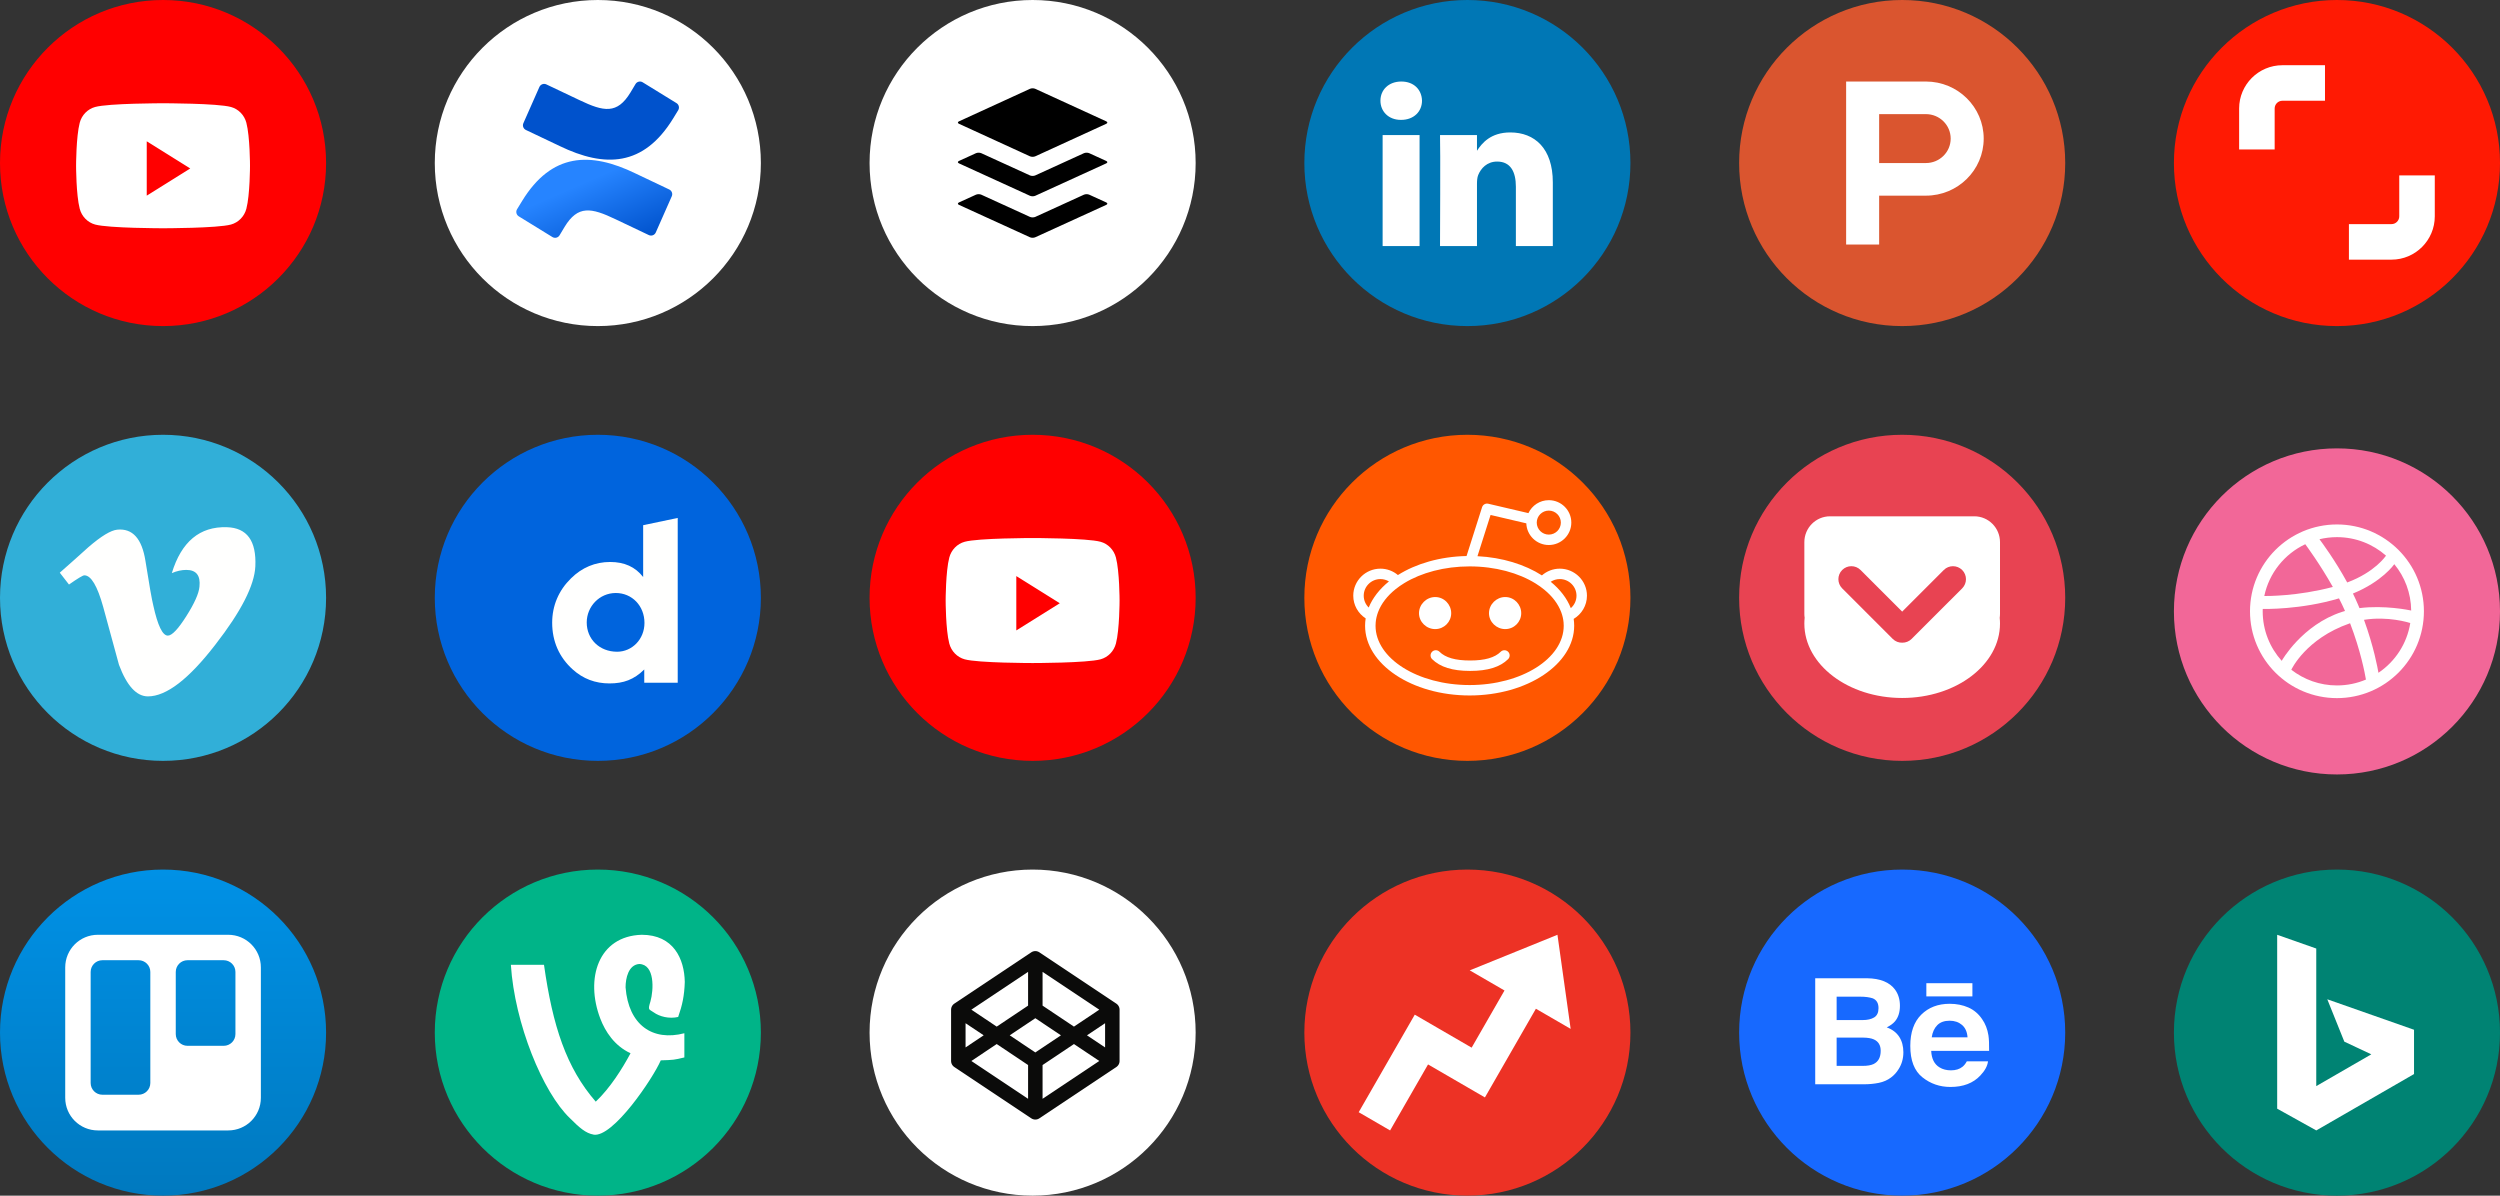 <svg width="368" height="176" viewBox="0 0 368 176" fill="none" xmlns="http://www.w3.org/2000/svg">
<rect x="0" y="0" width="368" height="176" fill="#333333" stroke="none"/>
<path d="M240 152C240 165.254 229.254 176 216 176C202.746 176 192 165.254 192 152C192 138.746 202.746 128 216 128C229.254 128 240 138.746 240 152Z" fill="#ED3225"/>
<path d="M231.2 151.454L229.257 137.6L216.346 142.837L221.462 145.801L216.626 154.214L208.254 149.358L200 163.717L204.624 166.4L210.208 156.684L218.581 161.541L226.084 148.486L231.2 151.451V151.454Z" fill="white"/>
<path d="M128 152C128 138.745 138.745 128 152 128C165.255 128 176 138.745 176 152C176 165.255 165.255 176 152 176C138.745 176 128 165.255 128 152Z" fill="white"/>
<path fill-rule="evenodd" clip-rule="evenodd" d="M164.786 148.459V148.459H164.786C164.788 148.467 164.789 148.475 164.791 148.483C164.797 148.528 164.8 148.575 164.8 148.622V156.178C164.8 156.225 164.797 156.271 164.791 156.318C164.79 156.325 164.788 156.332 164.787 156.339L164.784 156.351L164.782 156.363C164.777 156.394 164.771 156.423 164.764 156.453C164.762 156.457 164.761 156.461 164.76 156.465C164.758 156.472 164.756 156.478 164.753 156.485V156.485L164.753 156.485L164.75 156.495L164.746 156.504L164.743 156.515L164.743 156.516C164.736 156.538 164.728 156.56 164.719 156.583C164.712 156.6 164.704 156.617 164.695 156.634C164.684 156.658 164.673 156.681 164.659 156.705C164.653 156.716 164.646 156.727 164.639 156.738L164.639 156.738V156.738L164.629 156.754C164.615 156.776 164.6 156.797 164.584 156.818C164.572 156.835 164.56 156.85 164.547 156.865C164.53 156.884 164.513 156.904 164.494 156.922L164.493 156.923C164.479 156.937 164.466 156.951 164.452 156.964C164.432 156.982 164.412 156.999 164.392 157.015L164.377 157.026C164.366 157.035 164.355 157.044 164.343 157.052C164.34 157.054 164.337 157.056 164.335 157.058C164.332 157.061 164.329 157.063 164.326 157.065L152.991 164.621C152.812 164.74 152.606 164.8 152.4 164.8C152.194 164.8 151.988 164.74 151.809 164.621L140.475 157.065C140.472 157.063 140.469 157.061 140.466 157.058C140.463 157.056 140.46 157.054 140.457 157.052C140.44 157.04 140.425 157.028 140.409 157.015C140.388 156.999 140.368 156.982 140.349 156.964C140.334 156.951 140.32 156.937 140.306 156.922C140.287 156.904 140.27 156.884 140.253 156.865C140.24 156.85 140.228 156.835 140.216 156.818C140.201 156.797 140.186 156.776 140.172 156.754C140.161 156.738 140.151 156.721 140.141 156.705C140.128 156.681 140.116 156.658 140.105 156.634L140.097 156.617C140.091 156.605 140.086 156.594 140.081 156.583C140.072 156.559 140.064 156.535 140.056 156.512L140.054 156.504L140.048 156.489C140.044 156.477 140.04 156.465 140.037 156.453C140.029 156.423 140.024 156.394 140.019 156.363L140.016 156.351C140.014 156.34 140.011 156.329 140.01 156.318C140.004 156.271 140 156.225 140 156.178V148.622C140 148.575 140.004 148.528 140.01 148.483C140.011 148.471 140.014 148.46 140.016 148.449L140.019 148.437V148.437C140.024 148.406 140.029 148.376 140.037 148.348C140.04 148.335 140.044 148.323 140.048 148.311L140.054 148.296C140.062 148.269 140.07 148.244 140.081 148.218C140.088 148.201 140.097 148.183 140.104 148.167V148.167L140.105 148.166C140.116 148.141 140.128 148.118 140.141 148.096C140.151 148.079 140.161 148.062 140.172 148.046C140.186 148.024 140.201 148.002 140.216 147.981C140.228 147.965 140.24 147.95 140.253 147.935C140.27 147.915 140.287 147.896 140.306 147.877L140.314 147.869C140.326 147.857 140.337 147.846 140.349 147.836C140.368 147.818 140.388 147.801 140.409 147.785C140.425 147.773 140.44 147.76 140.457 147.748C140.46 147.747 140.463 147.744 140.466 147.742V147.742C140.469 147.74 140.472 147.737 140.475 147.735L151.809 140.179C152.168 139.94 152.633 139.94 152.991 140.179L164.326 147.735C164.329 147.737 164.332 147.74 164.335 147.742L164.337 147.744C164.339 147.746 164.341 147.747 164.343 147.748L164.355 147.757L164.364 147.764L164.377 147.774L164.392 147.785C164.412 147.801 164.432 147.818 164.452 147.836C164.462 147.845 164.472 147.855 164.482 147.865L164.494 147.877C164.513 147.896 164.53 147.915 164.547 147.935C164.56 147.95 164.572 147.965 164.584 147.981C164.6 148.002 164.615 148.024 164.629 148.046L164.637 148.06C164.645 148.071 164.652 148.083 164.659 148.096C164.673 148.118 164.684 148.141 164.695 148.166C164.704 148.183 164.712 148.2 164.719 148.218C164.729 148.244 164.738 148.269 164.746 148.296C164.749 148.302 164.751 148.308 164.753 148.315C164.757 148.326 164.761 148.336 164.764 148.348C164.771 148.376 164.777 148.406 164.782 148.437L164.784 148.447L164.786 148.459ZM161.815 148.623L153.466 143.057V148.028L158.086 151.118L161.815 148.623ZM151.334 143.057V148.028L146.715 151.118L142.984 148.623L151.334 143.057ZM144.798 152.4L142.131 150.617V154.183L144.798 152.4ZM151.334 161.743L142.984 156.177L146.715 153.683L151.334 156.773V161.743ZM148.631 152.4L152.4 154.921L156.17 152.4L152.4 149.879L148.631 152.4ZM153.466 161.743V156.773L158.086 153.683L161.815 156.177L153.466 161.743ZM160.003 152.4L162.669 154.183V150.617L160.003 152.4Z" fill="#0B0B0A"/>
<path d="M320 90C320 76.745 330.745 66 344 66C357.255 66 368 76.745 368 90C368 103.255 357.255 114 344 114C330.745 114 320 103.255 320 90Z" fill="#F26798"/>
<path fill-rule="evenodd" clip-rule="evenodd" d="M356.8 89.982C356.8 90.848 356.712 91.712 356.539 92.555C356.37 93.377 356.12 94.185 355.793 94.957C355.473 95.716 355.076 96.446 354.612 97.128C354.155 97.805 353.629 98.441 353.051 99.02C352.471 99.596 351.834 100.121 351.157 100.58C350.473 101.041 349.741 101.437 348.982 101.758C348.209 102.084 347.4 102.334 346.578 102.502C345.734 102.676 344.866 102.764 343.999 102.764C343.132 102.764 342.264 102.676 341.422 102.502C340.599 102.334 339.789 102.084 339.017 101.758C338.258 101.437 337.525 101.041 336.842 100.58C336.165 100.121 335.527 99.596 334.949 99.02C334.37 98.441 333.844 97.805 333.386 97.128C332.925 96.446 332.528 95.716 332.206 94.957C331.879 94.185 331.628 93.377 331.459 92.555C331.288 91.712 331.2 90.848 331.2 89.982C331.2 89.116 331.288 88.25 331.459 87.409C331.628 86.586 331.879 85.777 332.206 85.007C332.528 84.248 332.925 83.516 333.386 82.835C333.844 82.157 334.37 81.523 334.949 80.943C335.527 80.366 336.165 79.843 336.842 79.384C337.525 78.922 338.258 78.526 339.017 78.204C339.789 77.877 340.599 77.627 341.422 77.46C342.264 77.287 343.132 77.2 344 77.2C344.866 77.2 345.734 77.287 346.578 77.46C347.4 77.627 348.209 77.877 348.982 78.204C349.741 78.526 350.473 78.922 351.157 79.384C351.834 79.843 352.471 80.366 353.051 80.943C353.629 81.523 354.155 82.157 354.612 82.835C355.076 83.516 355.473 84.248 355.793 85.007C356.12 85.777 356.37 86.586 356.539 87.409C356.712 88.25 356.8 89.116 356.8 89.982ZM339.335 80.109C336.287 81.546 334.012 84.351 333.303 87.732L333.313 87.732C333.687 87.735 338.201 87.777 343.394 86.399C341.502 83.042 339.481 80.303 339.335 80.109ZM333.077 89.634C333.271 89.641 338.672 89.763 344.3 88.08C344.613 88.693 344.913 89.314 345.187 89.935C345.043 89.976 344.898 90.018 344.756 90.066C338.857 91.971 335.865 97.27 335.869 97.276C334.128 95.343 333.068 92.786 333.068 89.982C333.068 89.901 333.071 89.822 333.074 89.742V89.742C333.075 89.706 333.076 89.67 333.077 89.634ZM351.219 81.79C349.294 80.095 346.767 79.067 343.999 79.067C343.111 79.067 342.249 79.175 341.424 79.373L341.441 79.397H341.442C341.7 79.743 343.692 82.407 345.51 85.741C349.601 84.209 351.166 81.868 351.218 81.791L351.219 81.79ZM345.906 91.752L345.932 91.743C347.47 95.735 348.105 99.078 348.267 100.032C346.955 100.589 345.513 100.897 343.999 100.897C341.464 100.897 339.137 100.028 337.281 98.587C337.304 98.537 339.41 94.012 345.86 91.767C345.875 91.762 345.89 91.757 345.906 91.752ZM350.108 99.035C352.562 97.381 354.306 94.754 354.792 91.712C354.567 91.64 351.509 90.673 347.98 91.238C349.414 95.172 349.997 98.377 350.108 99.035ZM347.078 88.95C346.851 88.417 346.605 87.888 346.352 87.367C350.64 85.618 352.398 83.11 352.441 83.049L352.441 83.048C353.975 84.907 354.902 87.282 354.927 89.87C354.924 89.869 354.92 89.868 354.914 89.867C354.627 89.807 350.997 89.052 347.314 89.515C347.237 89.328 347.158 89.141 347.078 88.95Z" fill="white"/>
<path d="M256 88C256 74.745 266.745 64 280 64C293.255 64 304 74.745 304 88C304 101.255 293.255 112 280 112C266.745 112 256 101.255 256 88Z" fill="#E84352"/>
<path fill-rule="evenodd" clip-rule="evenodd" d="M269.38 76H290.62C292.706 76 294.4 77.705 294.4 79.809V90.361C294.4 90.556 294.385 90.749 294.356 90.937C294.385 91.218 294.4 91.502 294.4 91.789C294.4 97.837 287.953 102.742 280 102.742C272.047 102.742 265.6 97.837 265.6 91.789C265.6 91.502 265.614 91.218 265.644 90.937C265.615 90.749 265.6 90.556 265.6 90.361V79.809C265.6 77.706 267.292 76 269.38 76ZM281.393 94.044L288.831 86.608C289.578 85.86 289.578 84.651 288.831 83.904C288.085 83.159 286.872 83.157 286.127 83.904L280 90.031L273.873 83.904C273.125 83.156 271.916 83.157 271.17 83.904C270.424 84.65 270.423 85.861 271.17 86.608L278.606 94.044C278.997 94.435 279.513 94.622 280.023 94.604C280.519 94.608 281.015 94.422 281.393 94.044Z" fill="white"/>
<path d="M216 112C229.255 112 240 101.255 240 88C240 74.745 229.255 64 216 64C202.745 64 192 74.745 192 88C192 101.255 202.745 112 216 112Z" fill="#FF5700"/>
<path fill-rule="evenodd" clip-rule="evenodd" d="M233.6 87.688C233.6 85.493 231.806 83.707 229.601 83.707C228.593 83.707 227.673 84.084 226.969 84.699C224.463 83.097 221.151 82.054 217.483 81.872L219.412 75.802L224.674 77.036C224.733 78.804 226.193 80.226 227.983 80.226C229.811 80.226 231.298 78.746 231.298 76.926C231.298 75.106 229.811 73.626 227.983 73.626C226.656 73.626 225.512 74.409 224.982 75.533L219.069 74.148C218.677 74.056 218.28 74.281 218.16 74.663L215.876 81.848C211.971 81.924 208.428 82.974 205.773 84.647C205.077 84.061 204.178 83.707 203.199 83.707C200.994 83.707 199.2 85.493 199.2 87.688C199.2 89.085 199.929 90.314 201.026 91.024C200.97 91.38 200.94 91.741 200.94 92.107C200.94 97.767 207.843 102.373 216.33 102.373C224.816 102.373 231.72 97.767 231.72 92.107C231.72 91.768 231.694 91.433 231.646 91.101C232.813 90.407 233.6 89.139 233.6 87.688ZM227.983 75.16C228.962 75.16 229.758 75.953 229.758 76.927C229.758 77.901 228.962 78.694 227.983 78.694C227.005 78.694 226.209 77.901 226.209 76.927C226.209 75.953 227.005 75.16 227.983 75.16ZM203.198 85.24C201.843 85.24 200.74 86.338 200.74 87.688C200.74 88.369 201.021 88.985 201.474 89.429C202.053 88.002 203.08 86.696 204.452 85.586C204.084 85.368 203.656 85.24 203.198 85.24ZM230.18 92.108C230.18 96.922 223.966 100.84 216.33 100.84C208.693 100.84 202.48 96.923 202.48 92.108C202.48 91.938 202.489 91.77 202.504 91.603C202.551 91.092 202.669 90.591 202.85 90.106C203.32 88.849 204.221 87.696 205.451 86.712C205.844 86.397 206.271 86.1 206.727 85.823C209.219 84.308 212.604 83.374 216.33 83.374C220.109 83.374 223.54 84.335 226.04 85.888C226.498 86.172 226.923 86.476 227.315 86.798C228.496 87.766 229.359 88.896 229.815 90.124C229.994 90.61 230.113 91.111 230.158 91.624C230.171 91.785 230.18 91.945 230.18 92.108ZM228.266 85.636C229.637 86.759 230.662 88.078 231.224 89.52C231.735 89.072 232.059 88.417 232.06 87.688C232.06 86.338 230.958 85.24 229.602 85.24C229.109 85.24 228.651 85.386 228.266 85.636Z" fill="white"/>
<path d="M213.617 90.262C213.617 88.969 212.564 87.884 211.265 87.884C209.966 87.884 208.877 88.969 208.877 90.262C208.877 91.554 209.967 92.604 211.265 92.604C212.564 92.602 213.617 91.554 213.617 90.262Z" fill="white"/>
<path d="M221.571 87.883C220.272 87.883 219.179 88.968 219.179 90.26C219.179 91.554 220.272 92.603 221.571 92.603C222.87 92.603 223.924 91.555 223.924 90.26C223.923 88.967 222.87 87.883 221.571 87.883Z" fill="white"/>
<path d="M220.906 95.938C220.035 96.804 218.568 97.225 216.418 97.225C216.411 97.225 216.405 97.227 216.399 97.227C216.393 97.227 216.387 97.225 216.381 97.225C214.231 97.225 212.763 96.804 211.893 95.938C211.593 95.638 211.105 95.638 210.804 95.938C210.503 96.238 210.503 96.723 210.804 97.022C211.977 98.19 213.802 98.759 216.381 98.759C216.387 98.759 216.393 98.756 216.399 98.756C216.405 98.756 216.411 98.759 216.418 98.759C218.997 98.759 220.822 98.19 221.996 97.023C222.297 96.722 222.297 96.238 221.997 95.939C221.695 95.639 221.207 95.639 220.906 95.938Z" fill="white"/>
<path d="M128 88C128 74.745 138.745 64 152 64C165.255 64 176 74.745 176 88C176 101.255 165.255 112 152 112C138.745 112 128 101.255 128 88Z" fill="#FF0000"/>
<path d="M164.265 82.073C163.971 80.942 163.103 80.052 162.002 79.749C160.005 79.2 152 79.2 152 79.2C152 79.2 143.995 79.2 141.998 79.749C140.897 80.052 140.029 80.942 139.735 82.073C139.2 84.123 139.2 88.4 139.2 88.4C139.2 88.4 139.2 92.677 139.735 94.727C140.029 95.858 140.897 96.748 141.998 97.051C143.995 97.6 152 97.6 152 97.6C152 97.6 160.005 97.6 162.002 97.051C163.103 96.748 163.971 95.858 164.265 94.727C164.8 92.677 164.8 88.4 164.8 88.4C164.8 88.4 164.8 84.123 164.265 82.073Z" fill="white"/>
<path d="M149.6 92.8V84.8L156 88.8L149.6 92.8Z" fill="#FF0000"/>
<path d="M256 152C256 138.745 266.745 128 280 128C293.255 128 304 138.745 304 152C304 165.255 293.255 176 280 176C266.745 176 256 165.255 256 152Z" fill="#1769FF"/>
<path fill-rule="evenodd" clip-rule="evenodd" d="M279.67 148.045C279.67 147.12 279.428 146.327 278.945 145.663C278.14 144.582 276.774 144.028 274.845 144H267.2V159.607H274.329C275.132 159.607 275.876 159.538 276.564 159.397C277.252 159.255 277.846 158.995 278.35 158.613C278.799 158.281 279.172 157.871 279.47 157.385C279.941 156.651 280.176 155.821 280.176 154.896C280.176 153.999 279.97 153.236 279.561 152.61C279.147 151.981 278.539 151.523 277.732 151.232C278.263 150.964 278.665 150.667 278.939 150.344C279.428 149.764 279.67 148.997 279.67 148.045ZM290.338 146.67H283.558V144.728H290.338V146.67ZM284.349 152.694C284.46 151.943 284.732 151.347 285.164 150.908C285.596 150.468 286.207 150.249 286.99 150.249C287.713 150.249 288.316 150.455 288.807 150.869C289.292 151.286 289.565 151.892 289.621 152.694H284.349ZM289.74 148.3C290.557 148.66 291.23 149.23 291.76 150.008C292.243 150.694 292.553 151.49 292.695 152.394C292.778 152.923 292.811 153.689 292.797 154.685H284.273C284.324 155.842 284.728 156.655 285.498 157.119C285.965 157.409 286.527 157.554 287.186 157.554C287.88 157.554 288.447 157.378 288.882 157.026C289.121 156.834 289.332 156.57 289.513 156.231H292.636C292.553 156.914 292.174 157.611 291.503 158.318C290.455 159.439 288.988 160 287.102 160C285.544 160 284.169 159.528 282.982 158.58C281.788 157.635 281.195 156.093 281.195 153.961C281.195 151.961 281.733 150.427 282.806 149.359C283.882 148.294 285.274 147.758 286.989 147.758C288.008 147.758 288.924 147.94 289.74 148.3ZM270.353 156.898V152.736H274.249C274.926 152.742 275.454 152.831 275.831 153C276.504 153.304 276.838 153.861 276.838 154.675C276.838 155.634 276.492 156.282 275.798 156.623C275.417 156.806 274.881 156.898 274.195 156.898H270.353ZM270.353 146.71V150.153H274.201C274.885 150.153 275.444 150.024 275.874 149.766C276.302 149.508 276.517 149.05 276.517 148.397C276.517 147.668 276.234 147.188 275.668 146.954C275.177 146.792 274.554 146.71 273.797 146.71H270.353Z" fill="white"/>
<path d="M128 24C128 10.745 138.745 0 152 0C165.255 0 176 10.745 176 24C176 37.255 165.255 48 152 48C138.745 48 128 37.255 128 24Z" fill="white"/>
<path fill-rule="evenodd" clip-rule="evenodd" d="M151.61 23.01L141.161 18.221C140.946 18.122 140.946 17.961 141.161 17.863L151.61 13.074C151.824 12.975 152.176 12.975 152.39 13.074L162.839 17.863C163.054 17.961 163.054 18.122 162.839 18.221L152.39 23.01C152.176 23.108 151.824 23.108 151.61 23.01ZM162.839 23.693L160.336 22.55C160.122 22.452 159.771 22.452 159.556 22.55L152.39 25.822C152.176 25.92 151.824 25.92 151.61 25.822L144.444 22.55C144.229 22.452 143.878 22.452 143.664 22.55L141.161 23.693C140.946 23.791 140.946 23.951 141.161 24.049L151.61 28.82C151.824 28.918 152.176 28.918 152.39 28.82L162.839 24.049C163.054 23.951 163.054 23.791 162.839 23.693ZM162.839 29.799L160.336 28.657C160.122 28.559 159.771 28.559 159.556 28.657L152.39 31.929C152.176 32.026 151.824 32.026 151.61 31.929L144.444 28.657C144.229 28.559 143.878 28.559 143.664 28.657L141.161 29.799C140.946 29.898 140.946 30.058 141.161 30.156L151.61 34.926C151.824 35.025 152.176 35.025 152.39 34.926L162.839 30.156C163.054 30.058 163.054 29.898 162.839 29.799Z" fill="black"/>
<path d="M192 24C192 10.745 202.745 0 216 0C229.255 0 240 10.745 240 24C240 37.255 229.255 48 216 48C202.745 48 192 37.255 192 24Z" fill="#0077B5"/>
<path fill-rule="evenodd" clip-rule="evenodd" d="M209.319 14.823C209.319 16.392 208.138 17.647 206.241 17.647H206.206C204.381 17.647 203.2 16.392 203.2 14.823C203.2 13.22 204.416 12 206.277 12C208.138 12 209.284 13.22 209.319 14.823ZM208.961 19.878V36.22H203.522V19.878H208.961ZM228.575 36.22L228.575 26.85C228.575 21.83 225.892 19.494 222.313 19.494C219.425 19.494 218.133 21.08 217.411 22.193V19.878H211.971C212.043 21.412 211.971 36.22 211.971 36.22H217.411V27.093C217.411 26.605 217.446 26.118 217.59 25.768C217.983 24.792 218.878 23.782 220.381 23.782C222.349 23.782 223.137 25.281 223.137 27.477V36.22H228.575Z" fill="white"/>
<path d="M304 24C304 37.255 293.255 48 280 48C266.745 48 256 37.255 256 24C256 10.745 266.745 0 280 0C293.255 0 304 10.745 304 24Z" fill="#DA552F"/>
<path fill-rule="evenodd" clip-rule="evenodd" d="M271.75 12L283.495 12V12C288.192 12 292 15.761 292 20.4C292 25.039 288.192 28.8 283.495 28.8V28.8H276.61V36H271.75V12ZM283.495 24V24C285.508 24 287.14 22.388 287.14 20.4C287.14 18.412 285.508 16.8 283.495 16.8V16.8H276.61V24H283.495Z" fill="white"/>
<path d="M320 24C320 10.745 330.745 0 344 0C357.255 0 368 10.745 368 24C368 37.255 357.255 48 344 48C330.745 48 320 37.255 320 24Z" fill="#FF1A03"/>
<path fill-rule="evenodd" clip-rule="evenodd" d="M335.971 14.83H342.239L342.239 9.6H335.971C332.458 9.6 329.6 12.458 329.6 15.971V22.001H334.83V15.971C334.83 15.342 335.342 14.83 335.971 14.83ZM352.029 38.22C355.542 38.22 358.4 35.361 358.4 31.848V25.819H353.17V31.848C353.17 32.478 352.658 32.99 352.029 32.99H345.761V38.22H352.029Z" fill="white"/>
<path d="M344 176C357.255 176 368 165.255 368 152C368 138.745 357.255 128 344 128C330.745 128 320 138.745 320 152C320 165.255 330.745 176 344 176Z" fill="#008373"/>
<path d="M335.2 137.6L340.953 139.624V159.874L349.056 155.196L345.084 153.332L342.577 147.094L355.345 151.58V158.101L340.956 166.4L335.2 163.198V137.6Z" fill="white"/>
<path d="M64 24C64 10.745 74.745 0 88 0C101.255 0 112 10.745 112 24C112 37.255 101.255 48 88 48C74.745 48 64 37.255 64 24Z" fill="white"/>
<path d="M76.868 29.562C76.621 29.966 76.343 30.435 76.106 30.808C75.895 31.165 76.008 31.626 76.362 31.844L81.314 34.892C81.488 34.999 81.697 35.032 81.896 34.983C82.094 34.935 82.265 34.808 82.369 34.633C82.567 34.301 82.823 33.871 83.101 33.41C85.062 30.172 87.036 30.568 90.594 32.267L95.504 34.602C95.69 34.691 95.904 34.7 96.097 34.629C96.29 34.557 96.446 34.41 96.529 34.221L98.887 28.888C99.054 28.507 98.884 28.063 98.506 27.89C97.47 27.402 95.409 26.431 93.554 25.536C86.88 22.294 81.207 22.503 76.868 29.562Z" fill="url(#paint0_linear_8_91)"/>
<path d="M99.074 17.459C99.322 17.056 99.6 16.587 99.836 16.214C100.047 15.857 99.934 15.396 99.581 15.178L94.628 12.13C94.453 12.012 94.237 11.972 94.031 12.02C93.825 12.067 93.648 12.198 93.543 12.381C93.344 12.713 93.089 13.143 92.811 13.604C90.849 16.842 88.876 16.446 85.318 14.747L80.422 12.423C80.237 12.335 80.023 12.325 79.83 12.397C79.636 12.469 79.481 12.616 79.398 12.804L77.04 18.138C76.873 18.518 77.043 18.963 77.421 19.136C78.457 19.623 80.518 20.595 82.373 21.49C89.062 24.728 94.735 24.511 99.074 17.459Z" fill="url(#paint1_linear_8_91)"/>
<path d="M88 112C101.255 112 112 101.255 112 88C112 74.745 101.255 64 88 64C74.745 64 64 74.745 64 88C64 101.255 74.745 112 88 112Z" fill="#0064DD"/>
<path fill-rule="evenodd" clip-rule="evenodd" d="M94.673 77.308L99.76 76.24V100.502H94.834V98.545C93.321 100.045 91.776 100.6 89.715 100.6C87.623 100.6 85.82 99.915 84.306 98.545C82.31 96.751 81.28 94.402 81.28 91.662C81.28 89.15 82.246 86.899 84.049 85.137C85.659 83.539 87.623 82.723 89.812 82.723C91.904 82.723 93.514 83.441 94.673 84.942V77.308ZM86.367 91.629C86.367 94.076 88.234 95.935 90.842 95.935C93.031 95.935 94.866 94.108 94.866 91.694C94.866 89.182 93.031 87.29 90.649 87.29C88.234 87.29 86.367 89.28 86.367 91.629Z" fill="#FFFFFE"/>
<path d="M64 152C64 138.745 74.745 128 88 128C101.255 128 112 138.745 112 152C112 165.255 101.255 176 88 176C74.745 176 64 165.255 64 152Z" fill="#00B488"/>
<path d="M87.391 167.015C86.232 166.831 85.257 165.971 83.916 164.62C79.893 160.813 75.749 150.619 75.2 142.022H80.076C81.356 151.049 83.368 157.19 87.695 162.164C89.829 160.137 91.596 157.313 92.815 155.04C90.438 153.935 89.097 151.847 88.366 149.943C86.111 144.048 88.061 137.784 94.461 137.6C99.154 137.6 100.739 141.162 100.8 144.539C100.739 146.566 100.434 147.978 99.825 149.698C98.484 150.005 97.082 149.636 96.229 149.022C95.558 148.531 95.314 148.777 95.741 147.426C96.229 145.706 96.411 141.96 94.095 141.899C92.51 142.021 92.084 143.987 92.084 145.338C92.51 150.864 96.046 153.321 100.739 152.093V155.654C99.215 156.023 99.154 156.023 97.265 156.084C96.168 158.664 90.194 167.568 87.33 167.015H87.391Z" fill="white"/>
<path d="M0 24C0 10.745 10.745 0 24 0C37.255 0 48 10.745 48 24C48 37.255 37.255 48 24 48C10.745 48 0 37.255 0 24Z" fill="#FF0000"/>
<path d="M36.265 18.073C35.971 16.942 35.103 16.052 34.002 15.749C32.005 15.2 24 15.2 24 15.2C24 15.2 15.995 15.2 13.998 15.749C12.897 16.052 12.029 16.942 11.735 18.073C11.2 20.123 11.2 24.4 11.2 24.4C11.2 24.4 11.2 28.677 11.735 30.727C12.029 31.858 12.897 32.748 13.998 33.051C15.995 33.6 24 33.6 24 33.6C24 33.6 32.005 33.6 34.002 33.051C35.103 32.748 35.971 31.858 36.265 30.727C36.8 28.677 36.8 24.4 36.8 24.4C36.8 24.4 36.8 20.123 36.265 18.073Z" fill="white"/>
<path d="M21.6 28.8V20.8L28 24.8L21.6 28.8Z" fill="#FF0000"/>
<path d="M0 88C0 74.745 10.745 64 24 64C37.255 64 48 74.745 48 88C48 101.255 37.255 112 24 112C10.745 112 0 101.255 0 88Z" fill="#31AFD8"/>
<path d="M37.586 83.362C37.458 86.165 35.5 90.003 31.712 94.876C27.797 99.963 24.484 102.508 21.775 102.508C20.095 102.508 18.675 100.959 17.514 97.86C16.739 95.019 15.965 92.178 15.19 89.337C14.328 86.239 13.404 84.688 12.415 84.688C12.199 84.688 11.445 85.141 10.154 86.044L8.8 84.299C10.221 83.051 11.623 81.802 13.002 80.552C14.898 78.914 16.322 78.052 17.271 77.966C19.511 77.75 20.891 79.282 21.409 82.561C21.968 86.099 22.356 88.299 22.573 89.161C23.22 92.096 23.931 93.562 24.707 93.562C25.309 93.562 26.215 92.611 27.423 90.706C28.628 88.802 29.274 87.353 29.361 86.358C29.534 84.715 28.887 83.891 27.423 83.891C26.733 83.891 26.022 84.05 25.291 84.363C26.707 79.728 29.411 77.477 33.402 77.605C36.361 77.692 37.757 79.611 37.586 83.362Z" fill="#FFFFFE"/>
<path d="M24 176C37.255 176 48 165.255 48 152C48 138.745 37.255 128 24 128C10.745 128 0 138.745 0 152C0 165.255 10.745 176 24 176Z" fill="url(#paint2_linear_8_91)"/>
<path fill-rule="evenodd" clip-rule="evenodd" d="M9.6 142.404C9.6 139.751 11.741 137.6 14.404 137.6H33.596C36.249 137.6 38.4 139.741 38.4 142.404V161.596C38.4 164.249 36.259 166.4 33.596 166.4H14.404C11.751 166.4 9.6 164.259 9.6 161.596V142.404ZM25.872 143.073V152.215C25.872 153.17 26.645 153.944 27.6 153.944H32.928C33.882 153.944 34.656 153.17 34.656 152.215V143.073C34.656 142.118 33.883 141.344 32.928 141.344H27.6C26.646 141.344 25.872 142.118 25.872 143.073ZM13.344 159.417V143.071C13.344 142.117 14.118 141.344 15.072 141.344H20.4C21.355 141.344 22.128 142.117 22.128 143.071V159.417C22.128 160.371 21.354 161.144 20.4 161.144H15.072C14.117 161.144 13.344 160.371 13.344 159.417Z" fill="white"/>
<defs>
<linearGradient id="paint0_linear_8_91" x1="107.355" y1="32.716" x2="101.809" y2="19.993" gradientUnits="userSpaceOnUse">
<stop offset="0.18" stop-color="#0052CC"/>
<stop offset="1" stop-color="#2684FF"/>
</linearGradient>
<linearGradient id="paint1_linear_8_91" x1="1956.63" y1="-18635.3" x2="1892.06" y2="-18930.7" gradientUnits="userSpaceOnUse">
<stop offset="0.18" stop-color="#0052CC"/>
<stop offset="1" stop-color="#2684FF"/>
</linearGradient>
<linearGradient id="paint2_linear_8_91" x1="0" y1="128" x2="0" y2="176" gradientUnits="userSpaceOnUse">
<stop stop-color="#0091E6"/>
<stop offset="1" stop-color="#0079BF"/>
</linearGradient>
</defs>
</svg>
